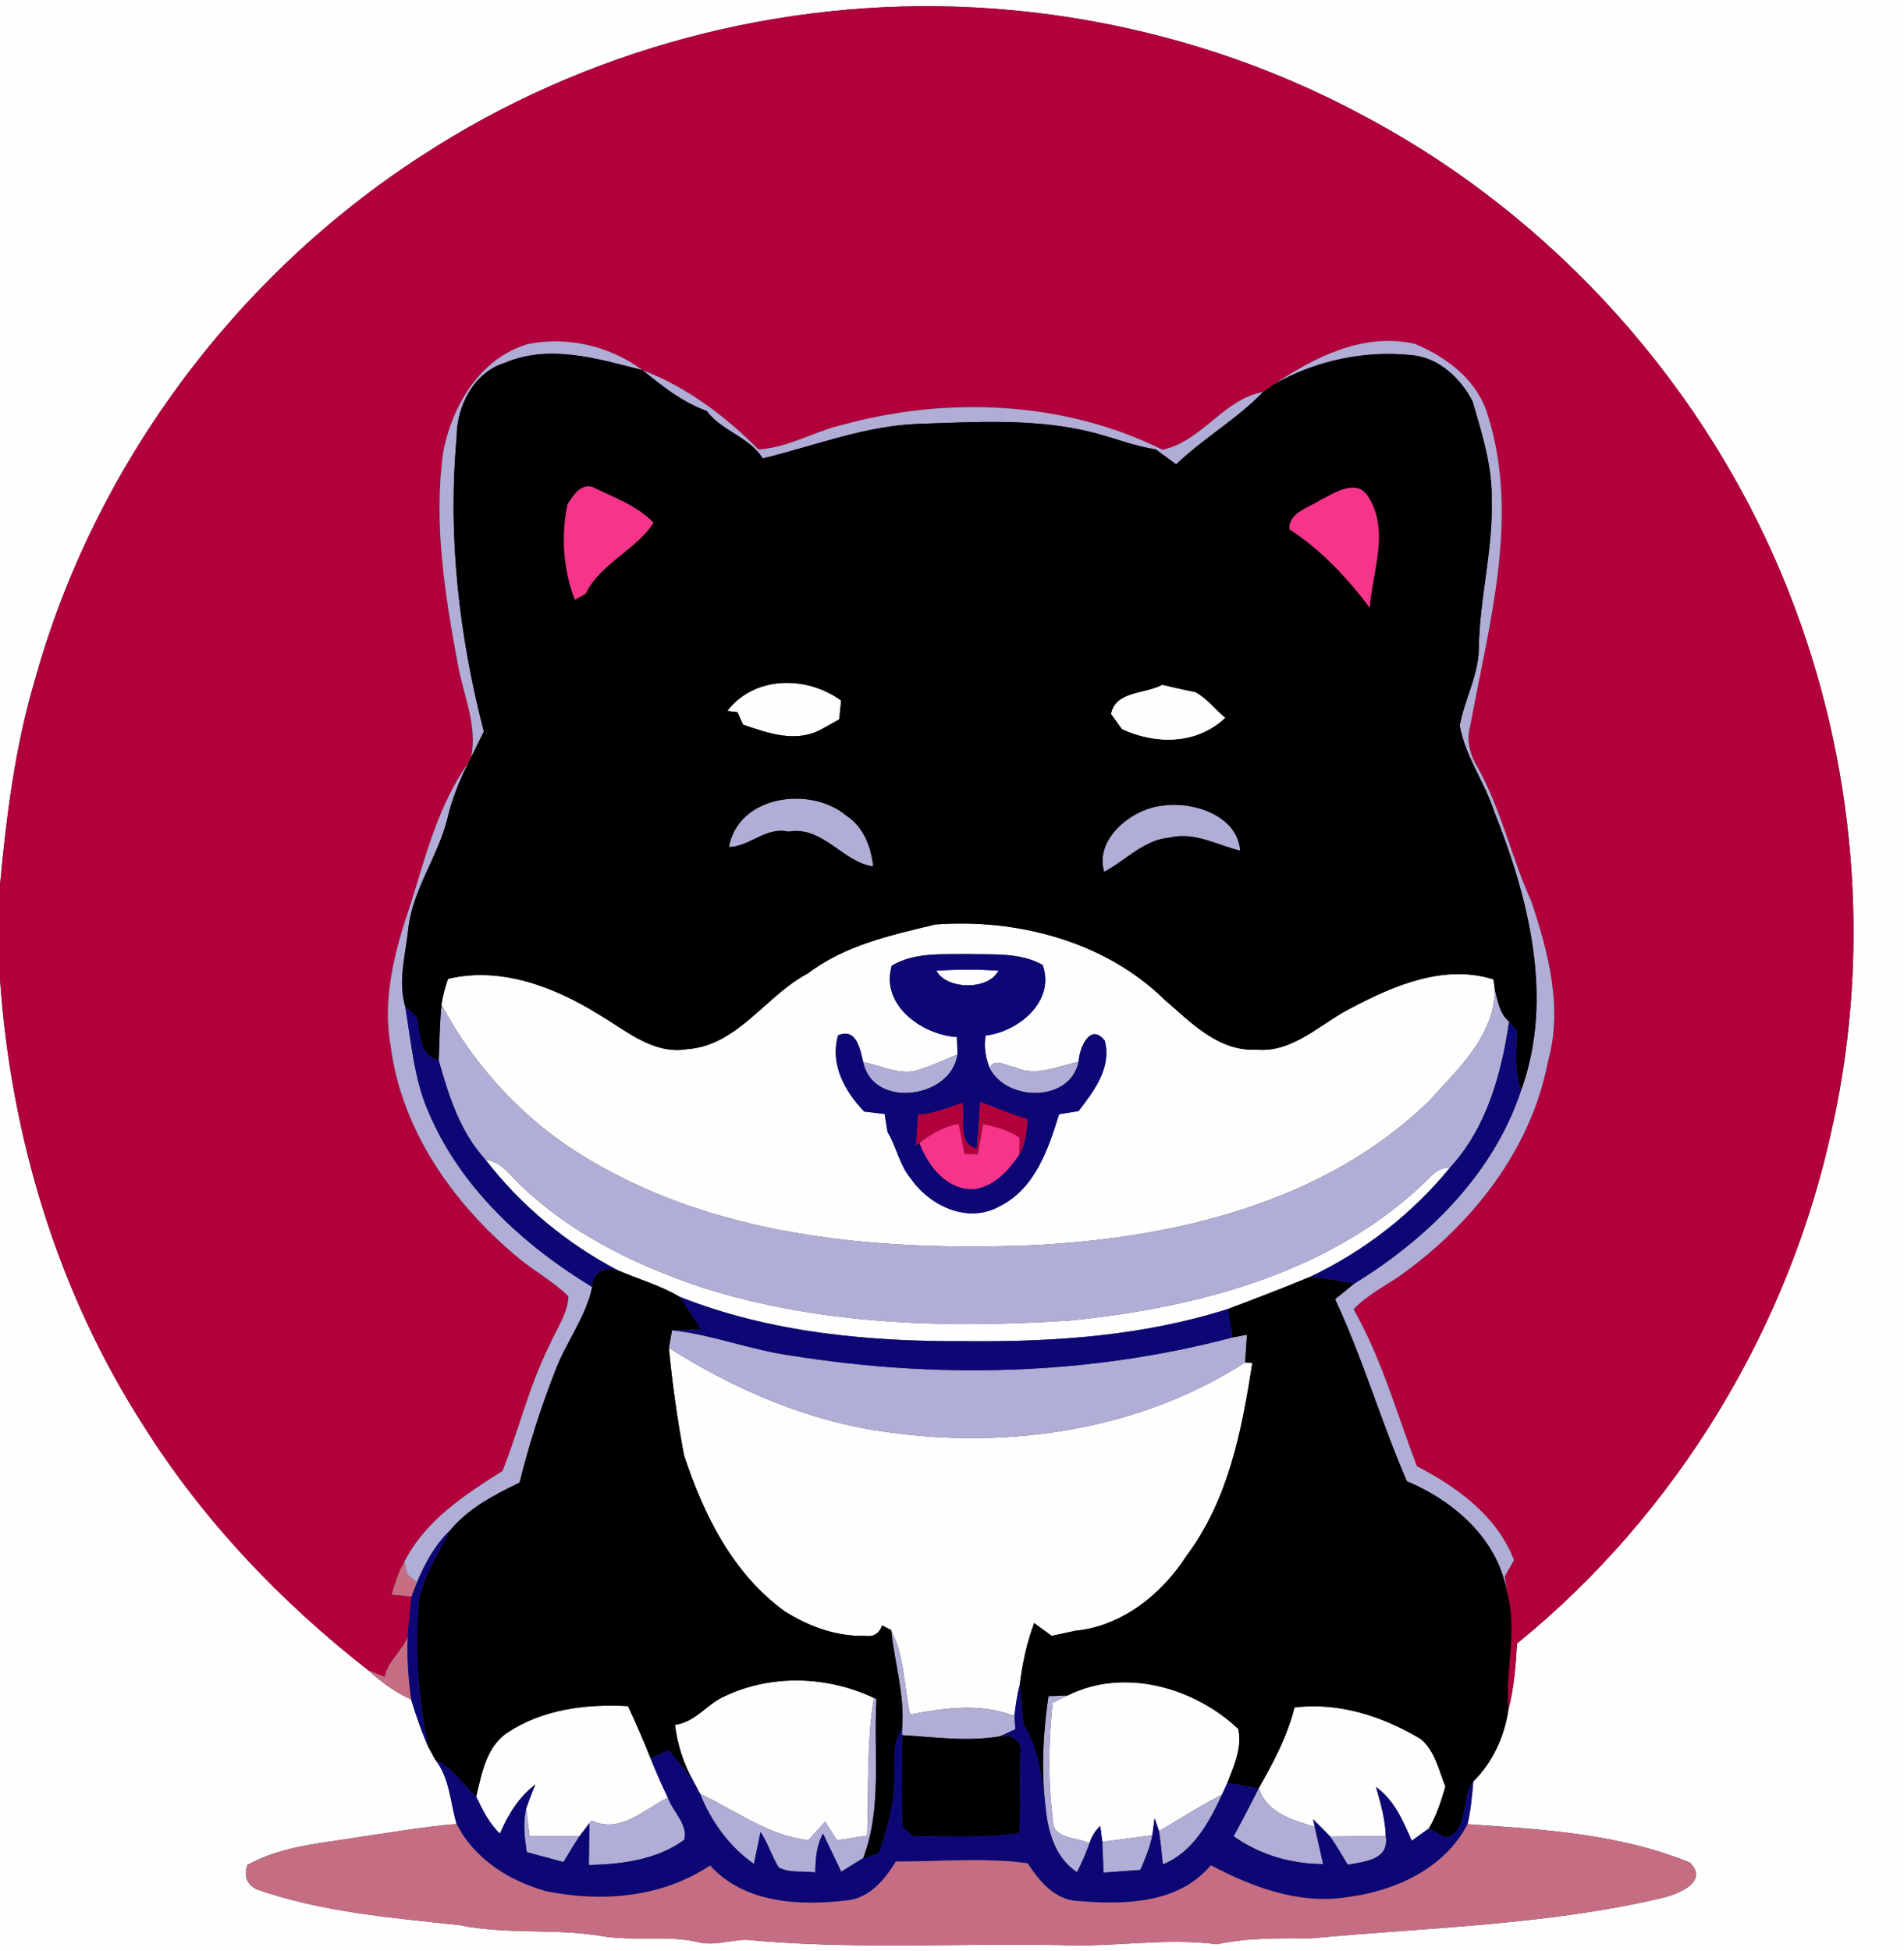 <?xml version="1.0" encoding="UTF-8" ?>
<!DOCTYPE svg PUBLIC "-//W3C//DTD SVG 1.1//EN" "http://www.w3.org/Graphics/SVG/1.1/DTD/svg11.dtd">
<svg width="244pt" height="250pt" viewBox="0 0 244 250" version="1.1" xmlns="http://www.w3.org/2000/svg">
<rect x="0" y="0" width="244" height="250" fill="#333333" stroke="none"/>
<g id="#fefefeff">
<path fill="#fefefe" opacity="1.00" d=" M 0.00 0.00 L 244.00 0.00 L 244.00 250.00 L 0.00 250.00 L 0.00 125.43 C 1.39 145.61 7.39 165.55 18.36 182.61 C 25.96 194.73 35.96 205.22 47.21 214.00 C 48.85 215.49 50.63 216.83 52.68 217.71 C 53.32 219.78 54.01 221.84 54.90 223.83 C 55.12 224.24 55.58 225.06 55.80 225.47 C 57.66 227.85 57.68 230.90 58.52 233.68 C 53.97 234.05 49.48 234.88 44.97 235.52 C 40.46 236.23 35.77 236.66 31.70 238.93 C 31.23 240.38 31.63 241.43 32.90 242.06 C 41.28 244.99 50.18 245.69 58.94 246.65 C 64.92 247.87 71.05 247.03 77.05 248.03 C 81.07 248.73 85.20 247.91 89.21 248.76 C 91.34 249.39 93.47 248.56 95.61 248.51 C 109.03 249.80 122.54 248.95 136.00 249.20 C 142.67 249.50 149.30 248.22 155.95 249.09 C 159.92 248.24 163.97 248.31 168.02 248.33 C 183.01 246.93 198.22 246.64 212.95 243.17 C 214.96 242.72 219.09 241.11 216.55 238.62 C 207.55 234.94 197.65 234.35 188.07 233.71 C 188.48 231.91 188.65 230.07 188.80 228.24 C 191.31 225.75 192.79 222.48 193.31 219.01 C 194.03 216.25 194.24 213.40 194.41 210.56 C 214.93 193.89 229.38 169.97 234.87 144.12 C 239.85 121.47 237.76 97.39 229.23 75.84 C 219.01 49.86 199.27 27.76 174.57 14.74 C 159.32 6.55 142.23 1.88 124.96 0.96 C 100.11 -0.37 74.86 6.35 54.01 19.97 C 30.16 35.40 12.11 59.67 4.49 87.06 C 1.93 95.62 0.83 104.53 0.00 113.39 L 0.00 0.00 Z" />
<path fill="#fefefe" opacity="1.00" d=" M 93.20 91.08 C 96.70 86.54 103.37 86.54 107.79 89.75 C 107.71 90.55 107.63 91.36 107.55 92.16 C 107.00 92.47 105.92 93.07 105.37 93.38 C 102.07 95.23 98.52 93.97 95.22 92.84 C 95.04 92.44 94.68 91.64 94.50 91.24 C 94.18 91.20 93.53 91.12 93.20 91.08 Z" />
<path fill="#fefefe" opacity="1.00" d=" M 142.37 91.48 C 142.93 88.50 146.76 88.92 148.94 87.73 C 150.35 88.06 151.76 88.39 153.19 88.67 C 154.71 89.48 155.72 90.89 157.04 91.96 C 153.40 95.42 148.13 95.44 143.78 93.43 C 143.42 92.94 142.72 91.97 142.37 91.48 Z" />
<path fill="#fefefe" opacity="1.00" d=" M 103.52 124.72 C 108.28 121.09 114.19 119.80 119.88 118.44 C 130.33 117.67 141.54 120.57 149.19 128.03 C 152.54 130.92 156.13 134.73 160.94 134.47 C 165.74 134.95 169.28 131.05 173.28 129.08 C 178.75 126.19 185.17 123.50 191.40 125.48 C 191.44 125.81 191.53 126.47 191.57 126.81 C 191.51 132.73 186.78 137.04 183.07 141.12 C 169.59 154.19 150.25 158.68 132.03 159.55 C 112.07 160.30 90.79 158.49 73.59 147.39 C 66.44 142.74 60.59 136.22 56.57 128.71 C 56.75 127.58 57.04 126.48 57.41 125.41 C 64.16 123.78 71.11 126.46 76.80 130.01 C 80.25 132.04 83.70 135.12 88.02 134.42 C 94.54 133.98 98.11 127.55 103.52 124.72 M 114.28 123.72 C 112.80 128.75 118.14 132.58 122.63 132.86 C 122.65 133.41 122.68 134.53 122.70 135.09 C 120.80 135.86 118.95 136.78 116.94 137.27 C 114.77 137.53 112.72 136.48 110.62 136.06 C 110.24 134.54 109.81 131.63 107.40 132.64 C 106.34 136.36 108.25 139.80 110.75 142.41 C 111.40 142.49 112.72 142.64 113.37 142.72 C 113.46 143.30 113.65 144.46 113.74 145.03 C 114.90 146.94 115.26 149.26 116.73 151.00 C 119.13 154.49 124.04 156.81 128.04 154.57 C 132.60 152.36 134.34 147.25 135.72 142.75 C 136.35 142.65 137.59 142.45 138.21 142.35 C 140.19 139.78 142.47 136.84 141.59 133.34 C 139.69 130.92 138.29 134.33 138.23 136.02 C 135.52 136.61 132.72 138.00 129.98 136.70 C 128.98 136.61 127.35 135.39 126.84 136.88 C 126.31 135.55 126.05 134.09 126.31 132.67 C 130.51 132.19 135.28 128.27 133.62 123.63 C 130.69 121.98 127.26 122.33 124.03 122.23 C 120.75 122.30 117.23 121.96 114.28 123.72 Z" />
<path fill="#fefefe" opacity="1.00" d=" M 120.00 124.36 C 122.65 124.18 125.30 124.19 127.95 124.34 C 126.76 126.88 121.29 126.84 120.00 124.36 Z" />
<path fill="#fefefe" opacity="1.00" d=" M 62.23 148.59 C 63.57 148.74 64.57 149.58 65.44 150.54 C 72.10 157.56 81.00 161.96 90.08 164.98 C 105.19 169.76 121.25 170.18 136.94 169.19 C 153.74 167.55 171.43 162.86 183.60 150.47 C 184.21 149.90 184.94 149.61 185.81 149.60 C 180.98 155.52 174.81 160.30 167.92 163.57 C 164.43 165.01 160.92 166.37 157.39 167.69 C 146.64 171.13 135.24 171.93 124.00 171.83 C 111.53 171.91 98.76 170.78 87.08 166.13 C 84.58 164.64 81.75 163.88 79.10 162.71 C 72.56 159.26 66.75 154.45 62.23 148.59 Z" />
<path fill="#fefefe" opacity="1.00" d=" M 85.72 172.69 C 94.29 178.10 103.79 182.20 113.91 183.50 C 129.50 185.69 146.19 183.17 159.56 174.55 L 160.48 174.63 C 159.16 183.24 157.40 192.21 152.04 199.34 C 148.89 204.24 143.78 208.34 137.84 208.92 C 137.08 209.08 135.54 209.41 134.77 209.58 C 134.02 209.03 133.27 208.48 132.53 207.94 C 131.58 210.47 131.02 213.12 130.69 215.80 C 130.35 217.10 130.16 218.43 130.00 219.77 L 129.55 219.69 C 125.34 218.18 120.89 218.84 116.62 219.66 C 115.84 216.05 115.92 212.18 114.20 208.84 L 113.05 208.24 C 112.67 209.28 111.96 209.73 110.92 209.58 C 107.23 209.69 103.64 208.39 100.56 206.43 C 93.92 201.64 90.13 194.01 87.65 186.40 C 86.80 181.86 86.15 177.28 85.72 172.69 Z" />
<path fill="#fefefe" opacity="1.00" d=" M 92.96 217.27 C 98.94 214.47 106.07 214.73 111.99 217.53 C 111.03 223.35 111.33 229.28 111.13 235.16 C 109.84 235.36 108.55 235.57 107.25 235.77 C 106.88 235.17 106.12 233.97 105.74 233.37 C 105.02 234.16 104.30 234.96 103.59 235.76 C 98.43 235.18 94.25 231.94 89.71 229.80 C 89.49 229.39 89.05 228.56 88.83 228.14 C 87.57 225.93 86.81 223.49 86.50 220.97 C 89.14 220.66 90.63 218.24 92.96 217.27 Z" />
<path fill="#fefefe" opacity="1.00" d=" M 136.83 217.21 C 144.05 213.60 153.05 216.18 158.68 221.50 C 159.22 223.85 158.12 226.29 157.27 228.47 C 157.10 228.83 156.77 229.55 156.60 229.92 C 153.84 231.34 151.21 233.02 148.53 234.60 C 148.39 234.18 148.10 233.36 147.96 232.94 C 147.89 233.49 147.75 234.58 147.68 235.12 C 145.54 235.40 143.40 235.68 141.26 235.97 C 141.20 235.46 141.06 234.44 141.00 233.93 C 140.35 234.55 139.89 235.29 139.62 236.15 C 137.96 235.33 134.73 235.65 134.92 233.03 C 134.28 228.09 134.38 223.09 134.89 218.15 C 135.38 217.92 136.34 217.44 136.83 217.21 Z" />
<path fill="#fefefe" opacity="1.00" d=" M 65.04 221.97 C 69.55 218.97 75.18 218.28 80.48 218.58 C 81.50 220.78 82.48 223.01 83.37 225.27 C 84.06 226.96 84.77 228.65 85.59 230.29 C 82.57 231.82 79.42 234.99 75.81 233.23 C 75.74 233.32 75.61 233.49 75.54 233.57 C 75.22 233.99 74.58 234.83 74.26 235.25 C 72.13 235.24 70.00 235.24 67.87 235.23 C 67.76 234.35 67.54 232.58 67.43 231.70 C 67.79 230.65 68.18 229.63 68.62 228.62 C 66.48 230.22 65.11 232.49 64.07 234.91 C 62.67 233.60 61.83 231.87 61.02 230.17 C 61.74 227.22 62.31 223.78 65.04 221.97 Z" />
<path fill="#fefefe" opacity="1.00" d=" M 165.90 218.75 C 171.62 218.05 177.26 219.91 182.11 222.82 C 183.89 224.35 184.39 226.79 185.23 228.89 C 184.68 230.74 184.11 232.59 183.11 234.25 C 182.38 234.77 181.65 235.30 180.92 235.83 C 179.80 233.30 178.68 230.60 176.34 228.95 C 176.93 231.01 177.53 233.09 177.59 235.25 C 175.22 235.25 172.84 235.26 170.47 235.30 C 169.75 234.53 169.01 233.81 168.27 233.08 L 168.48 234.04 C 165.66 233.20 162.31 232.24 161.32 229.08 C 163.19 225.80 164.97 222.43 165.90 218.75 Z" />
</g>
<g id="#b2003cff">
<path fill="#b2003c" opacity="1.00" d=" M 54.01 19.97 C 74.86 6.35 100.11 -0.37 124.96 0.96 C 142.23 1.88 159.32 6.55 174.57 14.74 C 199.27 27.76 219.01 49.86 229.23 75.84 C 237.76 97.39 239.85 121.47 234.87 144.12 C 229.38 169.97 214.93 193.89 194.41 210.56 C 194.24 213.40 194.03 216.25 193.31 219.01 C 192.84 214.01 194.53 208.99 193.12 204.01 C 193.04 203.49 192.90 202.47 192.83 201.96 C 193.13 201.44 193.72 200.39 194.02 199.87 C 191.83 194.21 186.76 190.54 181.57 187.84 C 179.01 181.09 177.05 174.06 173.46 167.73 C 175.16 165.95 177.37 164.83 179.38 163.46 C 188.63 156.90 196.22 147.30 198.38 135.96 C 200.31 129.10 198.41 122.01 196.24 115.47 C 193.69 109.86 192.39 103.76 189.39 98.35 C 188.38 96.75 187.88 94.86 188.41 92.99 C 190.82 79.93 194.79 66.22 190.64 53.10 C 189.28 48.67 185.41 45.76 181.31 44.05 C 174.78 42.57 168.51 45.71 163.24 49.26 C 162.90 49.49 162.22 49.97 161.88 50.21 C 156.76 51.16 154.04 56.54 148.97 57.62 C 136.40 51.36 121.42 50.75 108.00 54.42 C 104.33 55.27 101.02 57.36 97.20 57.58 C 92.98 53.33 87.98 49.56 82.35 47.43 L 82.33 47.42 C 78.21 44.34 72.71 43.05 67.67 44.08 C 61.54 45.87 58.00 51.88 56.81 57.80 C 55.54 66.92 56.99 76.12 58.67 85.09 C 59.37 89.04 61.24 92.96 60.37 97.04 L 60.03 97.73 C 56.13 103.17 54.54 109.76 52.55 116.04 C 50.61 121.77 48.96 127.89 50.06 133.97 C 51.42 144.65 57.94 154.01 66.03 160.82 C 68.19 162.71 70.80 164.05 72.85 166.08 C 72.74 168.39 71.28 170.31 70.40 172.38 C 67.83 177.51 66.51 183.14 64.40 188.45 C 59.54 191.53 54.50 194.77 51.82 200.11 C 51.05 201.41 50.60 202.86 50.19 204.31 C 50.83 204.37 52.10 204.48 52.73 204.54 C 52.52 206.26 52.37 208.00 52.24 209.74 C 51.46 211.57 49.73 212.82 49.28 214.82 C 48.76 214.62 47.73 214.21 47.21 214.00 C 35.96 205.22 25.96 194.73 18.36 182.61 C 7.39 165.55 1.39 145.61 0.00 125.43 L 0.00 113.39 C 0.83 104.53 1.93 95.62 4.49 87.06 C 12.11 59.67 30.16 35.40 54.01 19.97 Z" />
<path fill="#b2003c" opacity="1.00" d=" M 117.63 142.81 C 119.61 142.67 121.46 141.92 123.31 141.27 C 123.82 143.19 122.55 146.46 125.16 147.13 C 125.34 145.15 125.48 143.16 125.59 141.17 C 127.64 141.86 129.62 142.75 131.70 143.37 C 131.57 144.95 131.47 146.57 130.62 147.95 C 130.63 147.41 130.64 146.32 130.65 145.77 C 129.27 144.79 127.62 144.37 126.00 144.01 C 125.78 145.31 125.55 146.60 125.32 147.90 C 124.89 147.88 124.03 147.85 123.60 147.84 C 123.35 146.55 123.10 145.27 122.85 143.99 C 120.97 144.34 119.31 145.27 117.83 146.45 L 117.39 146.77 C 117.47 145.44 117.54 144.12 117.63 142.81 Z" />
</g>
<g id="#b0aed6ff">
<path fill="#b0aed6" opacity="1.00" d=" M 67.67 44.08 C 72.71 43.05 78.21 44.34 82.33 47.42 C 76.65 45.97 70.45 44.06 64.75 46.46 C 60.72 47.68 58.50 52.05 58.52 56.04 C 57.36 68.71 58.83 81.44 62.00 93.72 C 61.46 94.82 60.92 95.93 60.37 97.04 C 61.24 92.96 59.37 89.04 58.67 85.09 C 56.99 76.12 55.54 66.92 56.81 57.80 C 58.00 51.88 61.54 45.87 67.67 44.08 Z" />
<path fill="#b0aed6" opacity="1.00" d=" M 163.24 49.26 C 168.51 45.71 174.78 42.57 181.31 44.05 C 185.41 45.76 189.28 48.67 190.64 53.10 C 194.79 66.22 190.82 79.93 188.41 92.99 C 187.88 94.86 188.38 96.75 189.39 98.35 C 192.39 103.76 193.69 109.86 196.24 115.47 C 198.41 122.01 200.31 129.10 198.38 135.96 C 196.22 147.30 188.63 156.90 179.38 163.46 C 177.37 164.83 175.16 165.95 173.46 167.73 C 177.05 174.06 179.01 181.09 181.57 187.84 C 186.76 190.54 191.83 194.21 194.02 199.87 C 193.72 200.39 193.13 201.44 192.83 201.96 C 192.90 202.47 193.04 203.49 193.12 204.01 C 191.98 197.20 186.36 192.33 180.29 189.76 C 177.00 182.20 174.64 174.00 171.09 166.45 C 171.70 165.95 172.93 164.96 173.54 164.46 C 182.96 158.68 191.43 150.37 194.94 139.66 C 199.19 127.96 195.91 115.03 191.44 103.87 C 190.23 100.13 187.73 96.84 187.07 92.94 C 187.67 89.64 189.43 86.60 189.51 83.20 C 189.57 76.77 191.36 70.49 191.16 64.05 C 191.26 59.72 189.91 55.55 188.72 51.44 C 187.21 48.48 184.39 45.82 180.95 45.50 C 174.86 44.86 168.54 46.19 163.24 49.26 Z" />
<path fill="#b0aed6" opacity="1.00" d=" M 82.35 47.43 C 87.98 49.56 92.98 53.33 97.20 57.58 C 101.02 57.36 104.33 55.27 108.00 54.42 C 121.42 50.75 136.40 51.36 148.97 57.62 C 154.04 56.54 156.76 51.16 161.88 50.21 C 158.51 53.70 154.23 56.13 150.73 59.49 C 149.86 58.85 148.99 58.21 148.12 57.58 C 145.37 57.15 142.78 56.11 140.10 55.42 C 132.73 53.54 125.03 54.07 117.51 54.31 C 110.68 54.60 104.32 57.14 97.75 58.73 C 95.99 55.94 92.50 55.24 90.56 52.65 C 87.47 51.54 84.88 49.48 82.35 47.43 Z" />
<path fill="#b0aed6" opacity="1.00" d=" M 52.55 116.04 C 54.54 109.76 56.13 103.17 60.03 97.73 C 58.84 100.04 57.88 102.46 57.30 105.01 C 56.06 109.86 52.84 114.04 52.31 119.10 C 51.97 122.34 50.99 125.65 51.91 128.87 C 52.71 133.43 53.02 138.15 54.90 142.44 C 58.98 152.13 67.06 159.52 75.89 164.89 C 75.07 168.74 72.57 171.91 71.19 175.53 C 69.35 180.23 67.80 185.05 66.58 189.95 C 63.34 191.51 60.07 193.21 57.72 196.02 C 55.76 197.88 54.46 200.28 53.43 202.74 L 52.18 201.70 C 52.09 201.30 51.91 200.51 51.82 200.11 C 54.50 194.77 59.54 191.53 64.40 188.45 C 66.51 183.14 67.83 177.51 70.40 172.38 C 71.28 170.31 72.74 168.39 72.85 166.08 C 70.80 164.05 68.19 162.71 66.03 160.82 C 57.94 154.01 51.42 144.65 50.06 133.97 C 48.96 127.89 50.61 121.77 52.55 116.04 Z" />
<path fill="#b0aed6" opacity="1.00" d=" M 93.42 108.52 C 94.60 101.85 103.92 100.64 108.49 104.52 C 110.66 105.94 111.65 108.52 111.90 111.01 C 107.95 110.44 105.47 105.77 101.04 106.55 C 98.14 105.88 96.13 108.45 93.42 108.52 Z" />
<path fill="#b0aed6" opacity="1.00" d=" M 141.50 111.69 C 140.24 107.52 145.01 103.60 148.97 103.22 C 152.85 102.61 158.60 104.47 158.93 108.98 C 155.94 108.26 153.11 106.54 149.88 107.31 C 146.57 107.59 144.28 110.24 141.50 111.69 Z" />
<path fill="#b0aed6" opacity="1.00" d=" M 183.07 141.12 C 186.78 137.04 191.51 132.73 191.57 126.81 C 191.95 128.24 192.16 129.86 193.39 130.89 C 192.42 137.58 190.50 144.52 185.81 149.60 C 184.94 149.61 184.21 149.90 183.60 150.47 C 171.43 162.86 153.74 167.55 136.94 169.19 C 121.25 170.18 105.19 169.76 90.08 164.98 C 81.00 161.96 72.10 157.56 65.44 150.54 C 64.57 149.58 63.57 148.74 62.23 148.59 C 58.97 145.04 57.48 140.37 56.22 135.83 C 56.31 133.45 56.36 131.07 56.57 128.71 C 60.59 136.22 66.44 142.74 73.59 147.39 C 90.79 158.49 112.07 160.30 132.03 159.55 C 150.25 158.68 169.59 154.19 183.07 141.12 Z" />
<path fill="#b0aed6" opacity="1.00" d=" M 116.94 137.27 C 118.95 136.78 120.80 135.86 122.70 135.09 C 121.89 140.80 111.83 142.10 110.62 136.06 C 112.72 136.48 114.77 137.53 116.94 137.27 Z" />
<path fill="#b0aed6" opacity="1.00" d=" M 126.84 136.88 C 127.35 135.39 128.98 136.61 129.98 136.70 C 132.72 138.00 135.52 136.61 138.23 136.02 C 137.14 141.24 129.08 141.17 126.84 136.88 Z" />
<path fill="#b0aed6" opacity="1.00" d=" M 86.12 170.42 C 91.36 171.00 96.30 172.99 101.51 173.69 C 120.21 176.68 139.59 176.21 157.93 171.35 C 158.40 171.26 159.33 171.09 159.80 171.00 C 159.74 171.89 159.62 173.66 159.56 174.55 C 146.19 183.17 129.50 185.69 113.91 183.50 C 103.79 182.20 94.29 178.10 85.72 172.69 C 85.82 172.12 86.02 170.99 86.12 170.42 Z" />
<path fill="#b0aed6" opacity="1.00" d=" M 114.20 208.84 C 115.92 212.18 115.84 216.05 116.62 219.66 C 120.89 218.84 125.34 218.18 129.55 219.69 L 130.00 219.77 C 130.03 220.21 130.09 221.10 130.12 221.54 C 129.63 221.77 128.64 222.22 128.15 222.45 C 123.97 223.17 119.77 222.54 115.59 222.30 C 115.59 222.07 115.60 221.61 115.61 221.38 C 115.96 217.14 114.63 213.02 114.20 208.84 Z" />
<path fill="#b0aed6" opacity="1.00" d=" M 111.99 217.53 L 112.32 217.65 C 111.91 224.45 113.10 231.54 110.62 238.06 C 109.68 238.63 108.74 239.21 107.81 239.80 C 107.02 238.17 106.25 236.53 105.47 234.92 C 104.62 236.45 104.51 238.18 104.48 239.89 C 102.94 239.67 101.21 240.01 99.80 239.26 C 98.89 237.81 98.42 236.13 97.46 234.71 C 97.25 235.73 96.83 237.77 96.62 238.80 C 93.45 236.58 91.13 233.37 89.71 229.80 C 94.25 231.94 98.43 235.18 103.59 235.76 C 104.30 234.96 105.02 234.16 105.74 233.37 C 106.12 233.97 106.88 235.17 107.25 235.77 C 108.55 235.57 109.84 235.36 111.13 235.16 C 111.33 229.28 111.03 223.35 111.99 217.53 Z" />
<path fill="#b0aed6" opacity="1.00" d=" M 134.36 217.30 C 134.98 217.27 136.21 217.23 136.83 217.21 C 136.34 217.44 135.38 217.92 134.89 218.15 C 134.38 223.09 134.28 228.09 134.92 233.03 C 134.73 235.65 137.96 235.33 139.62 236.15 C 139.17 237.42 138.64 238.66 138.02 239.86 C 135.11 237.95 134.22 234.40 133.95 231.14 C 133.41 226.53 133.70 221.88 134.36 217.30 Z" />
<path fill="#b0aed6" opacity="1.00" d=" M 161.28 229.16 L 161.32 229.08 C 162.31 232.24 165.66 233.20 168.48 234.04 C 168.85 235.63 169.20 237.22 169.56 238.82 C 165.46 238.80 161.43 237.64 158.09 235.25 C 159.19 233.24 160.25 231.21 161.28 229.16 Z" />
<path fill="#b0aed6" opacity="1.00" d=" M 148.53 234.60 C 151.21 233.02 153.84 231.34 156.60 229.92 C 154.97 233.47 152.85 237.33 149.02 238.86 C 148.89 237.43 148.73 236.01 148.53 234.60 Z" />
<path fill="#b0aed6" opacity="1.00" d=" M 75.81 233.23 C 79.42 234.99 82.57 231.82 85.59 230.29 C 86.19 232.08 88.24 233.78 87.68 235.72 C 84.15 238.28 79.70 238.84 75.46 238.94 C 75.49 237.15 75.49 235.36 75.54 233.57 C 75.61 233.49 75.74 233.32 75.81 233.23 Z" />
<path fill="#b0aed6" opacity="1.00" d=" M 67.50 237.28 C 67.23 235.43 66.99 233.54 67.43 231.70 C 67.54 232.58 67.76 234.35 67.87 235.23 C 70.00 235.24 72.13 235.24 74.26 235.25 C 73.54 236.33 72.88 237.44 72.21 238.56 C 70.64 238.14 69.07 237.70 67.50 237.28 Z" />
<path fill="#b0aed6" opacity="1.00" d=" M 141.26 235.97 C 143.40 235.68 145.54 235.40 147.68 235.12 C 147.38 236.67 146.76 238.13 146.14 239.57 C 144.56 239.68 142.99 239.79 141.42 239.91 C 141.38 238.92 141.30 236.95 141.26 235.97 Z" />
<path fill="#b0aed6" opacity="1.00" d=" M 170.47 235.30 C 172.84 235.26 175.22 235.25 177.59 235.25 C 178.04 238.32 174.90 238.47 172.72 238.91 C 171.98 237.69 171.27 236.47 170.47 235.30 Z" />
</g>
<g id="#000000ff">
<path fill="#000000" opacity="1.00" d=" M 64.75 46.46 C 70.45 44.06 76.65 45.97 82.33 47.42 L 82.35 47.43 C 84.88 49.48 87.47 51.54 90.56 52.65 C 92.50 55.24 95.99 55.94 97.75 58.73 C 104.32 57.14 110.68 54.60 117.51 54.31 C 125.03 54.07 132.73 53.54 140.10 55.42 C 142.78 56.11 145.37 57.15 148.12 57.58 C 148.99 58.21 149.86 58.85 150.73 59.49 C 154.23 56.13 158.51 53.70 161.88 50.21 C 162.22 49.97 162.90 49.49 163.24 49.26 C 168.54 46.19 174.86 44.86 180.95 45.50 C 184.39 45.82 187.21 48.48 188.72 51.44 C 189.91 55.55 191.26 59.72 191.16 64.05 C 191.36 70.49 189.57 76.77 189.51 83.20 C 189.43 86.60 187.67 89.64 187.07 92.94 C 187.73 96.84 190.23 100.13 191.44 103.87 C 195.91 115.03 199.19 127.96 194.94 139.66 C 194.01 137.20 194.37 134.58 194.42 132.03 C 194.16 131.74 193.64 131.17 193.39 130.89 C 192.16 129.86 191.95 128.24 191.57 126.81 C 191.53 126.47 191.44 125.81 191.40 125.48 C 185.17 123.50 178.75 126.19 173.28 129.08 C 169.28 131.05 165.74 134.95 160.94 134.47 C 156.13 134.73 152.54 130.92 149.19 128.03 C 141.54 120.57 130.33 117.67 119.88 118.44 C 114.19 119.80 108.28 121.09 103.52 124.72 C 98.11 127.55 94.54 133.98 88.02 134.42 C 83.70 135.12 80.25 132.04 76.80 130.01 C 71.11 126.46 64.16 123.78 57.41 125.41 C 57.04 126.48 56.75 127.58 56.57 128.71 C 56.36 131.07 56.31 133.45 56.22 135.83 C 53.59 135.24 53.92 132.40 53.41 130.35 C 53.04 129.98 52.29 129.24 51.91 128.87 C 50.99 125.65 51.97 122.34 52.31 119.10 C 52.84 114.04 56.06 109.86 57.30 105.01 C 57.88 102.46 58.84 100.04 60.03 97.73 L 60.37 97.04 C 60.92 95.93 61.46 94.82 62.00 93.72 C 58.83 81.44 57.36 68.71 58.52 56.04 C 58.50 52.05 60.72 47.68 64.75 46.46 M 72.73 64.62 C 71.88 68.65 72.18 72.98 73.67 76.84 C 74.01 76.64 74.70 76.26 75.05 76.07 C 76.84 72.25 81.70 70.32 83.74 66.96 C 81.58 64.73 78.61 63.72 75.89 62.37 C 74.34 61.98 73.43 63.51 72.73 64.62 M 169.22 64.06 C 167.78 65.04 165.11 65.64 165.25 67.81 C 169.29 70.44 172.64 74.00 175.52 77.84 C 175.90 73.16 178.12 67.92 175.29 63.56 C 173.82 61.26 170.99 63.18 169.22 64.06 M 93.20 91.08 C 93.53 91.12 94.18 91.20 94.50 91.24 C 94.68 91.64 95.04 92.44 95.22 92.84 C 98.52 93.97 102.07 95.23 105.37 93.38 C 105.92 93.07 107.00 92.47 107.55 92.16 C 107.63 91.36 107.71 90.55 107.79 89.75 C 103.37 86.54 96.70 86.54 93.20 91.08 M 142.37 91.48 C 142.72 91.97 143.42 92.94 143.78 93.43 C 148.13 95.44 153.40 95.42 157.04 91.96 C 155.72 90.89 154.71 89.48 153.19 88.67 C 151.76 88.39 150.35 88.06 148.94 87.73 C 146.76 88.92 142.93 88.50 142.37 91.48 M 93.42 108.52 C 96.13 108.45 98.14 105.88 101.04 106.55 C 105.47 105.77 107.95 110.44 111.90 111.01 C 111.65 108.52 110.66 105.94 108.49 104.52 C 103.92 100.64 94.60 101.85 93.42 108.52 M 141.50 111.69 C 144.28 110.24 146.57 107.59 149.88 107.31 C 153.11 106.54 155.94 108.26 158.93 108.98 C 158.60 104.47 152.85 102.61 148.97 103.22 C 145.01 103.60 140.24 107.52 141.50 111.69 Z" />
<path fill="#000000" opacity="1.00" d=" M 75.89 164.89 C 75.86 163.03 77.44 162.27 79.10 162.71 C 81.75 163.88 84.58 164.64 87.08 166.13 C 88.06 167.48 88.94 168.90 89.82 170.31 C 88.58 170.36 87.35 170.39 86.12 170.42 C 86.02 170.99 85.82 172.12 85.72 172.69 C 86.15 177.28 86.80 181.86 87.65 186.40 C 90.13 194.01 93.92 201.64 100.56 206.43 C 103.64 208.39 107.23 209.69 110.92 209.58 C 111.96 209.73 112.67 209.28 113.05 208.24 L 114.20 208.84 C 114.63 213.02 115.96 217.14 115.61 221.38 C 114.27 223.36 114.69 225.79 114.59 228.03 C 114.59 231.26 113.69 234.40 112.64 237.42 C 112.13 237.58 111.12 237.90 110.62 238.06 C 113.10 231.54 111.91 224.45 112.32 217.65 L 111.99 217.53 C 106.07 214.73 98.94 214.47 92.96 217.27 C 90.63 218.24 89.14 220.66 86.50 220.97 C 86.81 223.49 87.57 225.93 88.83 228.14 C 87.84 226.78 86.74 225.49 85.67 224.20 C 85.10 224.46 83.95 225.00 83.37 225.27 C 82.48 223.01 81.50 220.78 80.48 218.58 C 75.18 218.28 69.55 218.97 65.04 221.97 C 62.31 223.78 61.74 227.22 61.02 230.17 C 59.26 228.61 58.04 226.45 55.80 225.47 C 55.58 225.06 55.12 224.24 54.90 223.83 C 53.61 217.64 53.10 211.27 53.71 204.97 C 54.38 201.74 56.20 198.90 57.72 196.02 C 60.07 193.21 63.34 191.51 66.58 189.95 C 67.80 185.05 69.35 180.23 71.19 175.53 C 72.57 171.91 75.07 168.74 75.89 164.89 Z" />
<path fill="#000000" opacity="1.00" d=" M 157.39 167.69 C 160.92 166.37 164.43 165.01 167.92 163.57 C 169.80 163.77 171.67 164.10 173.54 164.46 C 172.93 164.96 171.70 165.95 171.09 166.45 C 174.64 174.00 177.00 182.20 180.29 189.76 C 186.36 192.33 191.98 197.20 193.12 204.01 C 194.53 208.99 192.84 214.01 193.31 219.01 C 192.79 222.48 191.31 225.75 188.80 228.24 C 187.10 230.35 188.37 234.65 185.27 235.41 C 184.73 235.12 183.65 234.54 183.11 234.25 C 184.11 232.59 184.68 230.74 185.23 228.89 C 184.39 226.79 183.89 224.35 182.11 222.82 C 177.26 219.91 171.62 218.05 165.90 218.75 C 164.97 222.43 163.19 225.80 161.32 229.08 L 161.28 229.16 C 159.97 228.81 158.62 228.61 157.27 228.47 C 158.12 226.29 159.22 223.85 158.68 221.50 C 153.05 216.18 144.05 213.60 136.83 217.21 C 136.21 217.23 134.98 217.27 134.36 217.30 C 133.70 221.88 133.41 226.53 133.95 231.14 C 133.49 227.62 133.12 223.92 131.13 220.86 C 130.98 219.17 130.84 217.49 130.69 215.80 C 131.02 213.12 131.58 210.47 132.53 207.94 C 133.27 208.48 134.02 209.03 134.77 209.58 C 135.54 209.41 137.08 209.08 137.84 208.92 C 143.78 208.34 148.89 204.24 152.04 199.34 C 157.40 192.21 159.16 183.24 160.48 174.63 L 159.56 174.55 C 159.62 173.66 159.74 171.89 159.80 171.00 C 159.33 171.09 158.40 171.26 157.93 171.35 C 157.75 170.12 157.57 168.90 157.39 167.69 Z" />
<path fill="#000000" opacity="1.00" d=" M 115.59 222.30 C 119.77 222.54 123.97 223.17 128.15 222.45 C 129.86 222.12 131.17 223.18 130.70 224.97 C 130.77 228.26 130.67 231.54 130.66 234.83 C 126.11 235.49 121.49 235.25 116.92 235.21 C 116.61 234.92 115.99 234.33 115.68 234.04 C 115.45 230.13 115.63 226.21 115.59 222.30 Z" />
</g>
<g id="#f7348aff">
<path fill="#f7348a" opacity="1.00" d=" M 72.73 64.62 C 73.43 63.51 74.34 61.98 75.89 62.37 C 78.61 63.72 81.58 64.73 83.74 66.96 C 81.70 70.32 76.84 72.25 75.05 76.07 C 74.70 76.26 74.01 76.64 73.67 76.84 C 72.18 72.98 71.88 68.65 72.73 64.62 Z" />
<path fill="#f7348a" opacity="1.00" d=" M 169.22 64.06 C 170.99 63.18 173.82 61.26 175.29 63.56 C 178.12 67.92 175.90 73.16 175.52 77.84 C 172.64 74.00 169.29 70.44 165.25 67.81 C 165.11 65.64 167.78 65.04 169.22 64.06 Z" />
<path fill="#f7348a" opacity="1.00" d=" M 117.83 146.45 C 119.31 145.27 120.97 144.34 122.85 143.99 C 123.10 145.27 123.35 146.55 123.60 147.84 C 124.03 147.85 124.89 147.88 125.32 147.90 C 125.55 146.60 125.78 145.31 126.00 144.01 C 127.62 144.37 129.27 144.79 130.65 145.77 C 130.64 146.32 130.63 147.41 130.62 147.95 C 129.28 149.95 127.52 151.87 125.04 152.34 C 121.49 152.67 118.92 149.46 117.83 146.45 Z" />
</g>
<g id="#0d0776ff">
<path fill="#0d0776" opacity="1.00" d=" M 114.28 123.72 C 117.23 121.96 120.75 122.30 124.03 122.23 C 127.26 122.33 130.69 121.98 133.62 123.63 C 135.28 128.27 130.51 132.19 126.31 132.67 C 126.05 134.09 126.31 135.55 126.84 136.88 C 129.08 141.17 137.14 141.24 138.23 136.02 C 138.29 134.33 139.69 130.92 141.59 133.34 C 142.47 136.84 140.19 139.78 138.21 142.35 C 137.59 142.45 136.35 142.65 135.72 142.75 C 134.34 147.25 132.60 152.36 128.04 154.57 C 124.04 156.81 119.13 154.49 116.73 151.00 C 115.26 149.26 114.90 146.94 113.74 145.03 C 113.65 144.46 113.46 143.30 113.37 142.72 C 112.72 142.64 111.40 142.49 110.75 142.41 C 108.25 139.80 106.34 136.36 107.40 132.64 C 109.81 131.63 110.24 134.54 110.62 136.06 C 111.83 142.10 121.89 140.80 122.70 135.09 C 122.68 134.53 122.65 133.41 122.63 132.86 C 118.14 132.58 112.80 128.75 114.28 123.72 M 120.00 124.36 C 121.29 126.84 126.76 126.88 127.95 124.34 C 125.30 124.19 122.65 124.18 120.00 124.36 M 117.63 142.81 C 117.54 144.12 117.47 145.44 117.39 146.77 L 117.83 146.45 C 118.92 149.46 121.49 152.67 125.04 152.34 C 127.52 151.87 129.28 149.95 130.62 147.95 C 131.47 146.57 131.57 144.95 131.70 143.37 C 129.62 142.75 127.64 141.86 125.59 141.17 C 125.48 143.16 125.34 145.15 125.16 147.13 C 122.55 146.46 123.82 143.19 123.31 141.27 C 121.46 141.92 119.61 142.67 117.63 142.81 Z" />
<path fill="#0d0776" opacity="1.00" d=" M 51.91 128.87 C 52.29 129.24 53.04 129.98 53.41 130.35 C 53.92 132.40 53.59 135.24 56.22 135.83 C 57.48 140.37 58.97 145.04 62.23 148.59 C 66.75 154.45 72.56 159.26 79.10 162.71 C 77.44 162.27 75.86 163.03 75.89 164.89 C 67.06 159.52 58.98 152.13 54.90 142.44 C 53.02 138.15 52.71 133.43 51.91 128.87 Z" />
<path fill="#0d0776" opacity="1.00" d=" M 193.39 130.89 C 193.64 131.17 194.16 131.74 194.42 132.03 C 194.37 134.58 194.01 137.20 194.94 139.66 C 191.43 150.37 182.96 158.68 173.54 164.46 C 171.67 164.10 169.80 163.77 167.92 163.57 C 174.81 160.30 180.98 155.52 185.81 149.60 C 190.50 144.52 192.42 137.58 193.39 130.89 Z" />
<path fill="#0d0776" opacity="1.00" d=" M 87.08 166.13 C 98.76 170.78 111.53 171.91 124.00 171.83 C 135.24 171.93 146.64 171.13 157.39 167.69 C 157.57 168.90 157.75 170.12 157.93 171.35 C 139.59 176.21 120.21 176.68 101.51 173.69 C 96.30 172.99 91.36 171.00 86.12 170.42 C 87.35 170.39 88.58 170.36 89.82 170.31 C 88.94 168.90 88.06 167.48 87.08 166.13 Z" />
<path fill="#0d0776" opacity="1.00" d=" M 53.43 202.74 C 54.46 200.28 55.76 197.88 57.72 196.02 C 56.20 198.90 54.38 201.74 53.71 204.97 C 53.10 211.27 53.61 217.64 54.90 223.83 C 54.01 221.84 53.32 219.78 52.68 217.71 C 52.32 215.07 52.12 212.40 52.24 209.74 C 52.37 208.00 52.52 206.26 52.73 204.54 C 52.95 203.93 53.18 203.33 53.43 202.74 Z" />
<path fill="#0d0776" opacity="1.00" d=" M 130.00 219.77 C 130.16 218.43 130.35 217.10 130.69 215.80 C 130.84 217.49 130.98 219.17 131.13 220.86 C 133.12 223.92 133.49 227.62 133.95 231.14 C 134.22 234.40 135.11 237.95 138.02 239.86 C 138.64 238.66 139.17 237.42 139.62 236.15 C 139.89 235.29 140.35 234.55 141.00 233.93 C 141.06 234.44 141.20 235.46 141.26 235.97 C 141.30 236.95 141.38 238.92 141.42 239.91 C 142.99 239.79 144.56 239.68 146.14 239.57 C 146.76 238.13 147.38 236.67 147.68 235.12 C 147.75 234.58 147.89 233.49 147.96 232.94 C 148.10 233.36 148.39 234.18 148.53 234.60 C 148.73 236.01 148.89 237.43 149.02 238.86 C 152.85 237.33 154.97 233.47 156.60 229.92 C 156.77 229.55 157.10 228.83 157.27 228.47 C 158.62 228.61 159.97 228.81 161.28 229.16 C 160.25 231.21 159.19 233.24 158.09 235.25 C 161.43 237.64 165.46 238.80 169.56 238.82 C 169.20 237.22 168.85 235.63 168.48 234.04 L 168.27 233.08 C 169.01 233.81 169.75 234.53 170.47 235.30 C 171.27 236.47 171.98 237.69 172.72 238.91 C 174.90 238.47 178.04 238.32 177.59 235.25 C 177.53 233.09 176.93 231.01 176.34 228.95 C 178.68 230.60 179.80 233.30 180.92 235.83 C 181.65 235.30 182.38 234.77 183.11 234.25 C 183.65 234.54 184.73 235.12 185.27 235.41 C 188.37 234.65 187.10 230.35 188.80 228.24 C 188.65 230.07 188.48 231.91 188.07 233.71 C 185.11 239.42 178.73 242.30 172.61 243.06 C 166.48 244.03 160.50 241.78 155.17 238.97 C 150.98 243.98 143.99 244.04 138.02 243.54 C 135.07 243.34 133.18 240.96 131.68 238.71 C 126.14 237.95 120.41 238.51 114.80 238.49 C 113.44 240.73 111.60 242.98 108.86 243.44 C 102.63 244.19 95.54 243.96 90.99 239.00 C 84.84 243.12 77.12 243.75 70.01 242.30 C 65.29 241.00 60.76 238.16 58.52 233.68 C 57.68 230.90 57.66 227.85 55.80 225.47 C 58.04 226.45 59.26 228.61 61.02 230.17 C 61.83 231.87 62.67 233.60 64.07 234.91 C 65.11 232.49 66.48 230.22 68.62 228.62 C 68.18 229.63 67.79 230.65 67.43 231.70 C 66.99 233.54 67.23 235.43 67.50 237.28 C 69.07 237.70 70.64 238.14 72.21 238.56 C 72.88 237.44 73.54 236.33 74.26 235.25 C 74.58 234.83 75.22 233.99 75.54 233.57 C 75.49 235.36 75.49 237.15 75.46 238.94 C 79.70 238.84 84.15 238.28 87.68 235.72 C 88.24 233.78 86.19 232.08 85.59 230.29 C 84.77 228.65 84.06 226.96 83.37 225.27 C 83.95 225.00 85.10 224.46 85.67 224.20 C 86.74 225.49 87.84 226.78 88.83 228.14 C 89.05 228.56 89.49 229.39 89.71 229.80 C 91.13 233.37 93.45 236.58 96.62 238.80 C 96.83 237.77 97.25 235.73 97.46 234.71 C 98.42 236.13 98.89 237.81 99.80 239.26 C 101.21 240.01 102.94 239.67 104.48 239.89 C 104.51 238.18 104.62 236.45 105.47 234.92 C 106.25 236.53 107.02 238.17 107.81 239.80 C 108.74 239.21 109.68 238.63 110.62 238.06 C 111.12 237.90 112.13 237.58 112.64 237.42 C 113.69 234.40 114.59 231.26 114.59 228.03 C 114.69 225.79 114.27 223.36 115.61 221.38 C 115.60 221.61 115.59 222.07 115.59 222.30 C 115.63 226.21 115.45 230.13 115.68 234.04 C 115.99 234.33 116.61 234.92 116.92 235.21 C 121.49 235.25 126.11 235.49 130.66 234.83 C 130.67 231.54 130.77 228.26 130.70 224.97 C 131.17 223.18 129.86 222.12 128.15 222.45 C 128.64 222.22 129.63 221.77 130.12 221.54 C 130.09 221.10 130.03 220.21 130.00 219.77 Z" />
</g>
<g id="#c56e83ff">
<path fill="#c56e83" opacity="1.00" d=" M 50.19 204.31 C 50.60 202.86 51.05 201.41 51.82 200.11 C 51.91 200.51 52.09 201.30 52.18 201.70 L 53.43 202.74 C 53.18 203.33 52.95 203.93 52.73 204.54 C 52.10 204.48 50.83 204.37 50.19 204.31 Z" />
<path fill="#c56e83" opacity="1.00" d=" M 49.28 214.82 C 49.73 212.82 51.46 211.57 52.24 209.74 C 52.12 212.40 52.32 215.07 52.68 217.71 C 50.63 216.83 48.85 215.49 47.21 214.00 C 47.73 214.21 48.76 214.62 49.28 214.82 Z" />
<path fill="#c56e83" opacity="1.00" d=" M 44.97 235.52 C 49.48 234.88 53.97 234.05 58.52 233.68 C 60.76 238.16 65.29 241.00 70.01 242.30 C 77.12 243.75 84.84 243.12 90.99 239.00 C 95.54 243.96 102.63 244.19 108.86 243.44 C 111.60 242.98 113.44 240.73 114.80 238.49 C 120.41 238.51 126.14 237.95 131.68 238.71 C 133.18 240.96 135.07 243.34 138.02 243.54 C 143.99 244.04 150.98 243.98 155.17 238.97 C 160.50 241.78 166.48 244.03 172.61 243.06 C 178.73 242.30 185.11 239.42 188.07 233.71 C 197.65 234.35 207.55 234.94 216.55 238.62 C 219.09 241.11 214.96 242.72 212.95 243.17 C 198.22 246.64 183.01 246.93 168.02 248.33 C 163.97 248.31 159.92 248.24 155.95 249.09 C 149.30 248.22 142.67 249.50 136.00 249.20 C 122.54 248.95 109.03 249.80 95.61 248.51 C 93.47 248.56 91.34 249.39 89.21 248.76 C 85.20 247.91 81.07 248.73 77.05 248.03 C 71.05 247.03 64.92 247.87 58.94 246.65 C 50.18 245.69 41.28 244.99 32.90 242.06 C 31.63 241.43 31.23 240.38 31.70 238.93 C 35.77 236.66 40.46 236.23 44.97 235.52 Z" />
</g>
</svg>
